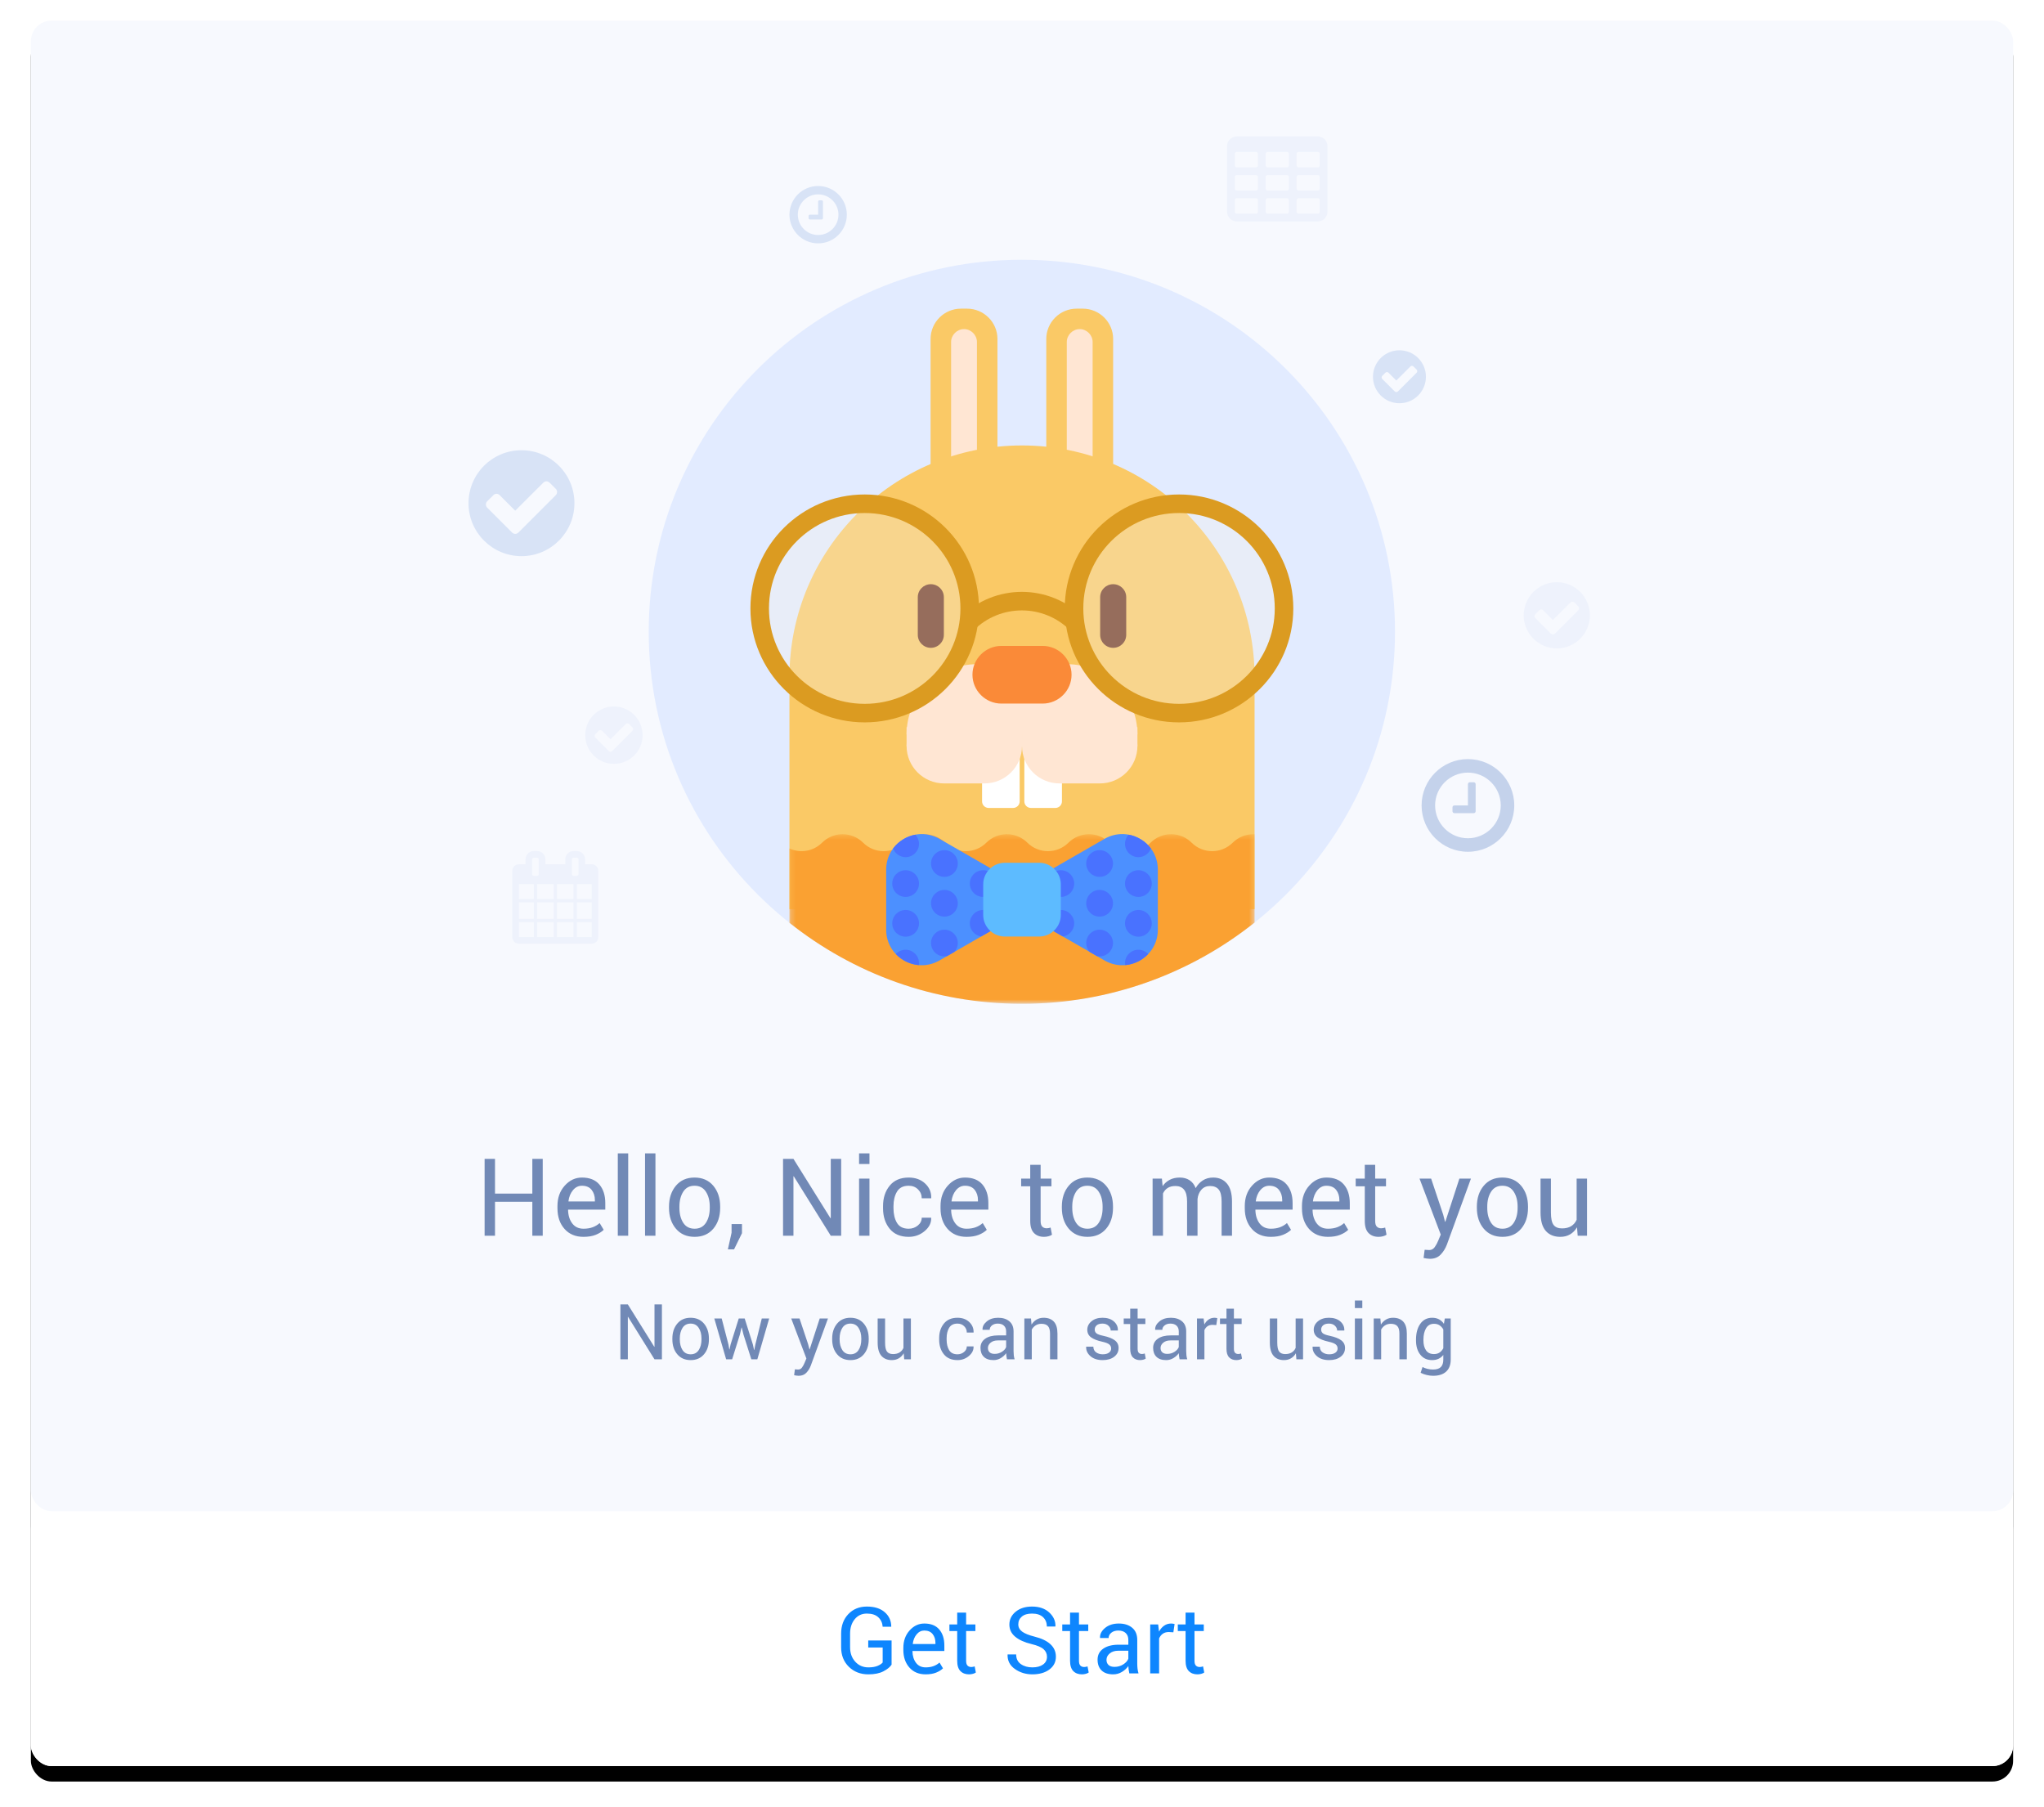 <?xml version="1.0" encoding="UTF-8"?>
<svg width="397px" height="351px" viewBox="0 0 397 351" version="1.1" xmlns="http://www.w3.org/2000/svg" xmlns:xlink="http://www.w3.org/1999/xlink">
    <!-- Generator: Sketch 41.2 (35397) - http://www.bohemiancoding.com/sketch -->
    <title>Group 18</title>
    <desc>Created with Sketch.</desc>
    <defs>
        <rect id="path-1" x="0" y="0" width="385" height="339" rx="4"></rect>
        <filter x="-50%" y="-50%" width="200%" height="200%" filterUnits="objectBoundingBox" id="filter-3">
            <feOffset dx="0" dy="2" in="SourceAlpha" result="shadowOffsetOuter1"></feOffset>
            <feGaussianBlur stdDeviation="3" in="shadowOffsetOuter1" result="shadowBlurOuter1"></feGaussianBlur>
            <feColorMatrix values="0 0 0 0 0   0 0 0 0 0   0 0 0 0 0  0 0 0 0.15 0" type="matrix" in="shadowBlurOuter1" result="shadowMatrixOuter1"></feColorMatrix>
            <feOffset dx="0" dy="1" in="SourceAlpha" result="shadowOffsetOuter2"></feOffset>
            <feGaussianBlur stdDeviation="1" in="shadowOffsetOuter2" result="shadowBlurOuter2"></feGaussianBlur>
            <feColorMatrix values="0 0 0 0 0   0 0 0 0 0   0 0 0 0 0  0 0 0 0.3 0" type="matrix" in="shadowBlurOuter2" result="shadowMatrixOuter2"></feColorMatrix>
            <feMerge>
                <feMergeNode in="shadowMatrixOuter1"></feMergeNode>
                <feMergeNode in="shadowMatrixOuter2"></feMergeNode>
            </feMerge>
        </filter>
        <rect id="path-4" x="0" y="289" width="385" height="50" rx="4"></rect>
        <polygon id="path-6" points="0.227 33.323 90.57 33.323 90.57 0.393 0.227 0.393"></polygon>
    </defs>
    <g id="template(outline)" stroke="none" stroke-width="1" fill="none" fill-rule="evenodd">
        <g id="card-temp" transform="translate(-813, -696)">
            <g id="Group-18" transform="translate(819, 700)">
                <g id="Group-11">
                    <g id="班表-copy">
                        <mask id="mask-2" fill="white">
                            <use xlink:href="#path-1"></use>
                        </mask>
                        <g id="Mask">
                            <use fill="black" fill-opacity="1" filter="url(#filter-3)" xlink:href="#path-1"></use>
                            <use fill="#FFFFFF" fill-rule="evenodd" xlink:href="#path-1"></use>
                        </g>
                        <mask id="mask-5" fill="white">
                            <use xlink:href="#path-4"></use>
                        </mask>
                        <use id="Mask" fill="#FFFFFF" xlink:href="#path-4"></use>
                        <path d="M167.17,319.304 C166.865,319.772 166.336,320.203 165.583,320.596 C164.831,320.988 163.856,321.185 162.661,321.185 C161.132,321.185 159.868,320.695 158.869,319.717 C157.87,318.738 157.37,317.473 157.37,315.92 L157.37,313.283 C157.37,311.73 157.836,310.465 158.768,309.486 C159.699,308.508 160.9,308.019 162.371,308.019 C163.836,308.019 164.987,308.379 165.825,309.1 C166.663,309.82 167.091,310.749 167.108,311.886 L167.091,311.938 L165.438,311.938 C165.386,311.194 165.103,310.582 164.59,310.102 C164.078,309.621 163.338,309.381 162.371,309.381 C161.393,309.381 160.604,309.747 160.007,310.479 C159.409,311.212 159.11,312.141 159.11,313.266 L159.11,315.92 C159.11,317.057 159.444,317.993 160.112,318.728 C160.78,319.463 161.63,319.831 162.661,319.831 C163.388,319.831 163.982,319.734 164.445,319.541 C164.908,319.348 165.239,319.128 165.438,318.882 L165.438,315.973 L162.635,315.973 L162.635,314.61 L167.17,314.61 L167.17,319.304 Z M173.788,321.185 C172.464,321.185 171.411,320.744 170.628,319.862 C169.846,318.98 169.455,317.836 169.455,316.43 L169.455,316.043 C169.455,314.689 169.858,313.563 170.664,312.664 C171.469,311.764 172.423,311.314 173.524,311.314 C174.808,311.314 175.777,311.701 176.434,312.475 C177.09,313.248 177.418,314.279 177.418,315.568 L177.418,316.649 L171.248,316.649 L171.222,316.693 C171.239,317.607 171.471,318.359 171.916,318.948 C172.361,319.537 172.985,319.831 173.788,319.831 C174.374,319.831 174.888,319.748 175.331,319.581 C175.773,319.414 176.155,319.184 176.478,318.891 L177.154,320.016 C176.814,320.35 176.366,320.628 175.81,320.851 C175.253,321.073 174.579,321.185 173.788,321.185 Z M173.524,312.677 C172.944,312.677 172.449,312.921 172.039,313.411 C171.629,313.9 171.377,314.514 171.283,315.252 L171.301,315.296 L175.687,315.296 L175.687,315.067 C175.687,314.388 175.505,313.819 175.142,313.362 C174.778,312.905 174.239,312.677 173.524,312.677 Z M181.646,309.196 L181.646,311.49 L183.447,311.49 L183.447,312.773 L181.646,312.773 L181.646,318.548 C181.646,318.993 181.738,319.307 181.922,319.488 C182.107,319.67 182.352,319.761 182.656,319.761 C182.756,319.761 182.866,319.749 182.986,319.726 C183.106,319.702 183.213,319.673 183.307,319.638 L183.535,320.824 C183.406,320.93 183.217,321.016 182.968,321.083 C182.719,321.151 182.469,321.185 182.217,321.185 C181.514,321.185 180.954,320.972 180.538,320.547 C180.122,320.123 179.914,319.456 179.914,318.548 L179.914,312.773 L178.402,312.773 L178.402,311.49 L179.914,311.49 L179.914,309.196 L181.646,309.196 Z M197.352,317.774 C197.352,317.188 197.132,316.698 196.692,316.302 C196.253,315.907 195.474,315.574 194.354,315.305 C193.001,314.982 191.945,314.508 191.186,313.881 C190.427,313.254 190.048,312.466 190.048,311.517 C190.048,310.521 190.457,309.688 191.274,309.021 C192.091,308.353 193.15,308.019 194.451,308.019 C195.852,308.019 196.966,308.402 197.795,309.17 C198.625,309.938 199.024,310.828 198.995,311.842 L198.978,311.895 L197.325,311.895 C197.325,311.145 197.078,310.538 196.583,310.075 C196.087,309.612 195.377,309.381 194.451,309.381 C193.59,309.381 192.929,309.576 192.469,309.965 C192.009,310.355 191.779,310.863 191.779,311.49 C191.779,312.047 192.028,312.511 192.526,312.883 C193.024,313.255 193.833,313.582 194.952,313.863 C196.3,314.197 197.325,314.689 198.028,315.34 C198.731,315.99 199.083,316.796 199.083,317.757 C199.083,318.788 198.661,319.617 197.817,320.244 C196.974,320.871 195.872,321.185 194.513,321.185 C193.235,321.185 192.106,320.839 191.125,320.147 C190.143,319.456 189.667,318.53 189.696,317.37 L189.714,317.317 L191.366,317.317 C191.366,318.138 191.668,318.762 192.271,319.189 C192.875,319.617 193.622,319.831 194.513,319.831 C195.386,319.831 196.077,319.646 196.587,319.277 C197.097,318.908 197.352,318.407 197.352,317.774 Z M203.565,309.196 L203.565,311.49 L205.367,311.49 L205.367,312.773 L203.565,312.773 L203.565,318.548 C203.565,318.993 203.658,319.307 203.842,319.488 C204.027,319.67 204.271,319.761 204.576,319.761 C204.676,319.761 204.786,319.749 204.906,319.726 C205.026,319.702 205.133,319.673 205.227,319.638 L205.455,320.824 C205.326,320.93 205.137,321.016 204.888,321.083 C204.639,321.151 204.389,321.185 204.137,321.185 C203.434,321.185 202.874,320.972 202.458,320.547 C202.042,320.123 201.834,319.456 201.834,318.548 L201.834,312.773 L200.322,312.773 L200.322,311.49 L201.834,311.49 L201.834,309.196 L203.565,309.196 Z M213.348,321 C213.289,320.713 213.244,320.459 213.211,320.24 C213.179,320.02 213.16,319.799 213.154,319.576 C212.832,320.033 212.412,320.416 211.893,320.723 C211.375,321.031 210.816,321.185 210.219,321.185 C209.229,321.185 208.474,320.931 207.956,320.424 C207.437,319.917 207.178,319.219 207.178,318.328 C207.178,317.42 207.545,316.709 208.281,316.197 C209.016,315.684 210.014,315.428 211.273,315.428 L213.154,315.428 L213.154,314.487 C213.154,313.931 212.984,313.49 212.645,313.165 C212.305,312.839 211.824,312.677 211.203,312.677 C210.646,312.677 210.194,312.819 209.845,313.103 C209.497,313.387 209.322,313.729 209.322,314.127 L207.67,314.127 L207.652,314.074 C207.617,313.383 207.944,312.75 208.632,312.176 C209.321,311.602 210.21,311.314 211.3,311.314 C212.378,311.314 213.245,311.588 213.901,312.136 C214.558,312.684 214.886,313.474 214.886,314.505 L214.886,319.084 C214.886,319.424 214.903,319.752 214.938,320.068 C214.974,320.385 215.038,320.695 215.132,321 L213.348,321 Z M210.474,319.734 C211.101,319.734 211.666,319.573 212.17,319.251 C212.674,318.929 213.002,318.56 213.154,318.144 L213.154,316.597 L211.212,316.597 C210.515,316.597 209.957,316.772 209.538,317.124 C209.119,317.476 208.909,317.889 208.909,318.363 C208.909,318.785 209.041,319.119 209.305,319.365 C209.568,319.611 209.958,319.734 210.474,319.734 Z M221.899,313.02 L221.012,312.967 C220.555,312.967 220.169,313.075 219.856,313.292 C219.542,313.509 219.301,313.813 219.131,314.206 L219.131,321 L217.399,321 L217.399,311.49 L218.946,311.49 L219.113,312.879 C219.383,312.387 219.715,312.003 220.111,311.728 C220.506,311.452 220.962,311.314 221.478,311.314 C221.606,311.314 221.729,311.325 221.847,311.345 C221.964,311.366 222.061,311.388 222.137,311.411 L221.899,313.02 Z M226.004,309.196 L226.004,311.49 L227.806,311.49 L227.806,312.773 L226.004,312.773 L226.004,318.548 C226.004,318.993 226.096,319.307 226.281,319.488 C226.465,319.67 226.71,319.761 227.015,319.761 C227.114,319.761 227.224,319.749 227.344,319.726 C227.464,319.702 227.571,319.673 227.665,319.638 L227.894,320.824 C227.765,320.93 227.576,321.016 227.327,321.083 C227.078,321.151 226.827,321.185 226.575,321.185 C225.872,321.185 225.313,320.972 224.896,320.547 C224.48,320.123 224.272,319.456 224.272,318.548 L224.272,312.773 L222.761,312.773 L222.761,311.49 L224.272,311.49 L224.272,309.196 L226.004,309.196 Z" id="12:16:12:16-copy-10" fill="#0E86FE" mask="url(#mask-5)"></path>
                    </g>
                    <rect id="Rectangle-197-Copy" fill="#F7F9FE" x="0" y="0" width="385" height="289.5" rx="4"></rect>
                    <path d="M99.413,236 L97.393,236 L97.393,229.407 L90.144,229.407 L90.144,236 L88.124,236 L88.124,221.07 L90.144,221.07 L90.144,227.817 L97.393,227.817 L97.393,221.07 L99.413,221.07 L99.413,236 Z M107.329,236.215 C105.784,236.215 104.555,235.701 103.643,234.672 C102.73,233.643 102.274,232.309 102.274,230.668 L102.274,230.217 C102.274,228.638 102.744,227.323 103.684,226.274 C104.624,225.225 105.736,224.7 107.021,224.7 C108.519,224.7 109.65,225.151 110.416,226.054 C111.181,226.956 111.564,228.159 111.564,229.663 L111.564,230.924 L104.366,230.924 L104.335,230.976 C104.355,232.042 104.625,232.919 105.145,233.606 C105.665,234.293 106.393,234.636 107.329,234.636 C108.013,234.636 108.613,234.539 109.129,234.344 C109.645,234.149 110.091,233.881 110.467,233.539 L111.256,234.852 C110.86,235.241 110.337,235.566 109.688,235.826 C109.038,236.085 108.252,236.215 107.329,236.215 Z M107.021,226.29 C106.345,226.29 105.767,226.575 105.289,227.146 C104.81,227.717 104.516,228.433 104.407,229.294 L104.427,229.345 L109.544,229.345 L109.544,229.079 C109.544,228.286 109.332,227.623 108.908,227.089 C108.484,226.556 107.855,226.29 107.021,226.29 Z M116.014,236 L113.994,236 L113.994,220.004 L116.014,220.004 L116.014,236 Z M121.305,236 L119.285,236 L119.285,220.004 L121.305,220.004 L121.305,236 Z M123.94,230.35 C123.94,228.709 124.385,227.358 125.273,226.295 C126.162,225.232 127.369,224.7 128.893,224.7 C130.431,224.7 131.646,225.23 132.538,226.29 C133.43,227.349 133.876,228.703 133.876,230.35 L133.876,230.576 C133.876,232.23 133.432,233.583 132.543,234.636 C131.655,235.689 130.445,236.215 128.914,236.215 C127.382,236.215 126.171,235.687 125.279,234.631 C124.386,233.575 123.94,232.223 123.94,230.576 L123.94,230.35 Z M125.96,230.576 C125.96,231.751 126.208,232.722 126.704,233.488 C127.199,234.253 127.936,234.636 128.914,234.636 C129.877,234.636 130.609,234.253 131.108,233.488 C131.607,232.722 131.856,231.751 131.856,230.576 L131.856,230.35 C131.856,229.188 131.605,228.221 131.103,227.448 C130.6,226.676 129.864,226.29 128.893,226.29 C127.929,226.29 127.199,226.676 126.704,227.448 C126.208,228.221 125.96,229.188 125.96,230.35 L125.96,230.576 Z M138.111,235.508 L136.573,238.646 L135.374,238.646 L136.091,235.405 L136.091,233.734 L138.111,233.734 L138.111,235.508 Z M157.378,236 L155.358,236 L148.17,224.454 L148.109,224.475 L148.109,236 L146.089,236 L146.089,221.07 L148.109,221.07 L155.297,232.596 L155.358,232.575 L155.358,221.07 L157.378,221.07 L157.378,236 Z M162.875,236 L160.854,236 L160.854,224.905 L162.875,224.905 L162.875,236 Z M162.875,222.065 L160.854,222.065 L160.854,220.004 L162.875,220.004 L162.875,222.065 Z M170.493,234.636 C171.163,234.636 171.753,234.429 172.262,234.016 C172.771,233.602 173.026,233.095 173.026,232.493 L174.841,232.493 L174.861,232.555 C174.896,233.512 174.47,234.361 173.585,235.103 C172.699,235.844 171.669,236.215 170.493,236.215 C168.88,236.215 167.646,235.689 166.792,234.636 C165.937,233.583 165.51,232.261 165.51,230.668 L165.51,230.237 C165.51,228.658 165.939,227.341 166.797,226.284 C167.655,225.228 168.887,224.7 170.493,224.7 C171.792,224.7 172.853,225.083 173.677,225.849 C174.501,226.614 174.899,227.554 174.872,228.668 L174.851,228.73 L173.026,228.73 C173.026,228.053 172.787,227.477 172.308,227.002 C171.83,226.527 171.225,226.29 170.493,226.29 C169.434,226.29 168.677,226.671 168.222,227.433 C167.767,228.195 167.54,229.13 167.54,230.237 L167.54,230.668 C167.54,231.803 167.766,232.748 168.217,233.503 C168.668,234.259 169.427,234.636 170.493,234.636 Z M181.731,236.215 C180.187,236.215 178.958,235.701 178.045,234.672 C177.133,233.643 176.676,232.309 176.676,230.668 L176.676,230.217 C176.676,228.638 177.146,227.323 178.086,226.274 C179.026,225.225 180.139,224.7 181.424,224.7 C182.921,224.7 184.052,225.151 184.818,226.054 C185.583,226.956 185.966,228.159 185.966,229.663 L185.966,230.924 L178.768,230.924 L178.737,230.976 C178.758,232.042 179.028,232.919 179.547,233.606 C180.067,234.293 180.795,234.636 181.731,234.636 C182.415,234.636 183.015,234.539 183.531,234.344 C184.047,234.149 184.493,233.881 184.869,233.539 L185.659,234.852 C185.262,235.241 184.739,235.566 184.09,235.826 C183.44,236.085 182.654,236.215 181.731,236.215 Z M181.424,226.29 C180.747,226.29 180.169,226.575 179.691,227.146 C179.212,227.717 178.918,228.433 178.809,229.294 L178.83,229.345 L183.946,229.345 L183.946,229.079 C183.946,228.286 183.734,227.623 183.311,227.089 C182.887,226.556 182.258,226.29 181.424,226.29 Z M196.118,222.229 L196.118,224.905 L198.22,224.905 L198.22,226.402 L196.118,226.402 L196.118,233.139 C196.118,233.659 196.225,234.024 196.441,234.236 C196.656,234.448 196.941,234.554 197.297,234.554 C197.413,234.554 197.541,234.541 197.681,234.513 C197.822,234.486 197.946,234.452 198.056,234.411 L198.322,235.795 C198.172,235.918 197.951,236.019 197.661,236.097 C197.37,236.176 197.078,236.215 196.784,236.215 C195.964,236.215 195.311,235.968 194.826,235.472 C194.34,234.976 194.098,234.199 194.098,233.139 L194.098,226.402 L192.334,226.402 L192.334,224.905 L194.098,224.905 L194.098,222.229 L196.118,222.229 Z M200.24,230.35 C200.24,228.709 200.684,227.358 201.573,226.295 C202.461,225.232 203.668,224.7 205.192,224.7 C206.73,224.7 207.946,225.23 208.838,226.29 C209.73,227.349 210.176,228.703 210.176,230.35 L210.176,230.576 C210.176,232.23 209.731,233.583 208.843,234.636 C207.954,235.689 206.744,236.215 205.213,236.215 C203.682,236.215 202.47,235.687 201.578,234.631 C200.686,233.575 200.24,232.223 200.24,230.576 L200.24,230.35 Z M202.26,230.576 C202.26,231.751 202.508,232.722 203.003,233.488 C203.499,234.253 204.235,234.636 205.213,234.636 C206.177,234.636 206.908,234.253 207.407,233.488 C207.906,232.722 208.156,231.751 208.156,230.576 L208.156,230.35 C208.156,229.188 207.905,228.221 207.402,227.448 C206.9,226.676 206.163,226.29 205.192,226.29 C204.229,226.29 203.499,226.676 203.003,227.448 C202.508,228.221 202.26,229.188 202.26,230.35 L202.26,230.576 Z M219.671,224.905 L219.814,226.361 C220.177,225.835 220.636,225.427 221.194,225.136 C221.751,224.845 222.398,224.7 223.137,224.7 C223.875,224.7 224.509,224.871 225.039,225.213 C225.569,225.555 225.967,226.067 226.233,226.751 C226.582,226.122 227.043,225.623 227.618,225.254 C228.192,224.885 228.862,224.7 229.627,224.7 C230.755,224.7 231.647,225.088 232.304,225.864 C232.96,226.64 233.288,227.807 233.288,229.366 L233.288,236 L231.268,236 L231.268,229.345 C231.268,228.251 231.08,227.477 230.704,227.023 C230.328,226.568 229.768,226.341 229.022,226.341 C228.332,226.341 227.773,226.58 227.346,227.059 C226.919,227.537 226.667,228.142 226.592,228.874 L226.592,236 L224.562,236 L224.562,229.345 C224.562,228.306 224.369,227.546 223.983,227.064 C223.596,226.582 223.041,226.341 222.316,226.341 C221.701,226.341 221.195,226.467 220.799,226.72 C220.402,226.973 220.098,227.329 219.886,227.787 L219.886,236 L217.866,236 L217.866,224.905 L219.671,224.905 Z M240.825,236.215 C239.28,236.215 238.051,235.701 237.138,234.672 C236.226,233.643 235.77,232.309 235.77,230.668 L235.77,230.217 C235.77,228.638 236.239,227.323 237.179,226.274 C238.119,225.225 239.232,224.7 240.517,224.7 C242.014,224.7 243.146,225.151 243.911,226.054 C244.677,226.956 245.06,228.159 245.06,229.663 L245.06,230.924 L237.861,230.924 L237.831,230.976 C237.851,232.042 238.121,232.919 238.641,233.606 C239.16,234.293 239.888,234.636 240.825,234.636 C241.508,234.636 242.108,234.539 242.624,234.344 C243.14,234.149 243.586,233.881 243.962,233.539 L244.752,234.852 C244.355,235.241 243.833,235.566 243.183,235.826 C242.534,236.085 241.748,236.215 240.825,236.215 Z M240.517,226.29 C239.84,226.29 239.263,226.575 238.784,227.146 C238.306,227.717 238.012,228.433 237.902,229.294 L237.923,229.345 L243.04,229.345 L243.04,229.079 C243.04,228.286 242.828,227.623 242.404,227.089 C241.98,226.556 241.351,226.29 240.517,226.29 Z M251.93,236.215 C250.385,236.215 249.156,235.701 248.243,234.672 C247.331,233.643 246.875,232.309 246.875,230.668 L246.875,230.217 C246.875,228.638 247.344,227.323 248.284,226.274 C249.224,225.225 250.337,224.7 251.622,224.7 C253.119,224.7 254.25,225.151 255.016,226.054 C255.782,226.956 256.165,228.159 256.165,229.663 L256.165,230.924 L248.966,230.924 L248.936,230.976 C248.956,232.042 249.226,232.919 249.746,233.606 C250.265,234.293 250.993,234.636 251.93,234.636 C252.613,234.636 253.213,234.539 253.729,234.344 C254.245,234.149 254.691,233.881 255.067,233.539 L255.857,234.852 C255.46,235.241 254.938,235.566 254.288,235.826 C253.639,236.085 252.853,236.215 251.93,236.215 Z M251.622,226.29 C250.945,226.29 250.368,226.575 249.889,227.146 C249.411,227.717 249.117,228.433 249.007,229.294 L249.028,229.345 L254.145,229.345 L254.145,229.079 C254.145,228.286 253.933,227.623 253.509,227.089 C253.085,226.556 252.456,226.29 251.622,226.29 Z M261.097,222.229 L261.097,224.905 L263.199,224.905 L263.199,226.402 L261.097,226.402 L261.097,233.139 C261.097,233.659 261.204,234.024 261.42,234.236 C261.635,234.448 261.92,234.554 262.276,234.554 C262.392,234.554 262.52,234.541 262.66,234.513 C262.801,234.486 262.925,234.452 263.035,234.411 L263.301,235.795 C263.151,235.918 262.93,236.019 262.64,236.097 C262.349,236.176 262.057,236.215 261.763,236.215 C260.943,236.215 260.29,235.968 259.805,235.472 C259.319,234.976 259.077,234.199 259.077,233.139 L259.077,226.402 L257.313,226.402 L257.313,224.905 L259.077,224.905 L259.077,222.229 L261.097,222.229 Z M274.304,231.888 L274.663,233.283 L274.724,233.283 L277.452,224.905 L279.697,224.905 L275.032,237.702 C274.751,238.447 274.35,239.097 273.827,239.65 C273.304,240.204 272.598,240.481 271.709,240.481 C271.545,240.481 271.337,240.462 271.084,240.425 C270.831,240.387 270.636,240.351 270.5,240.317 L270.705,238.728 C270.664,238.721 270.785,238.728 271.069,238.748 C271.352,238.769 271.532,238.779 271.607,238.779 C272.038,238.779 272.39,238.587 272.663,238.205 C272.937,237.822 273.166,237.398 273.35,236.933 L273.832,235.774 L269.71,224.905 L271.966,224.905 L274.304,231.888 Z M280.846,230.35 C280.846,228.709 281.29,227.358 282.179,226.295 C283.067,225.232 284.274,224.7 285.798,224.7 C287.336,224.7 288.552,225.23 289.444,226.29 C290.336,227.349 290.782,228.703 290.782,230.35 L290.782,230.576 C290.782,232.23 290.337,233.583 289.449,234.636 C288.56,235.689 287.35,236.215 285.819,236.215 C284.288,236.215 283.076,235.687 282.184,234.631 C281.292,233.575 280.846,232.223 280.846,230.576 L280.846,230.35 Z M282.866,230.576 C282.866,231.751 283.114,232.722 283.609,233.488 C284.105,234.253 284.841,234.636 285.819,234.636 C286.783,234.636 287.514,234.253 288.013,233.488 C288.512,232.722 288.762,231.751 288.762,230.576 L288.762,230.35 C288.762,229.188 288.511,228.221 288.008,227.448 C287.506,226.676 286.769,226.29 285.798,226.29 C284.834,226.29 284.105,226.676 283.609,227.448 C283.114,228.221 282.866,229.188 282.866,230.35 L282.866,230.576 Z M300.297,234.359 C299.949,234.954 299.501,235.412 298.954,235.733 C298.407,236.055 297.775,236.215 297.057,236.215 C295.847,236.215 294.904,235.829 294.227,235.057 C293.55,234.284 293.212,233.081 293.212,231.447 L293.212,224.905 L295.232,224.905 L295.232,231.468 C295.232,232.65 295.406,233.464 295.755,233.908 C296.104,234.353 296.647,234.575 297.385,234.575 C298.103,234.575 298.696,234.429 299.164,234.139 C299.633,233.848 299.986,233.437 300.226,232.903 L300.226,224.905 L302.246,224.905 L302.246,236 L300.431,236 L300.297,234.359 Z M122.563,260 L121.121,260 L115.986,251.753 L115.942,251.768 L115.942,260 L114.5,260 L114.5,249.336 L115.942,249.336 L121.077,257.568 L121.121,257.554 L121.121,249.336 L122.563,249.336 L122.563,260 Z M124.592,255.964 C124.592,254.792 124.91,253.827 125.544,253.068 C126.179,252.308 127.041,251.929 128.13,251.929 C129.229,251.929 130.096,252.307 130.734,253.064 C131.371,253.821 131.689,254.788 131.689,255.964 L131.689,256.125 C131.689,257.307 131.372,258.274 130.737,259.026 C130.103,259.778 129.238,260.154 128.145,260.154 C127.051,260.154 126.185,259.777 125.548,259.022 C124.911,258.268 124.592,257.302 124.592,256.125 L124.592,255.964 Z M126.035,256.125 C126.035,256.965 126.212,257.659 126.566,258.206 C126.92,258.752 127.446,259.026 128.145,259.026 C128.833,259.026 129.355,258.752 129.712,258.206 C130.068,257.659 130.247,256.965 130.247,256.125 L130.247,255.964 C130.247,255.134 130.067,254.443 129.708,253.892 C129.349,253.34 128.823,253.064 128.13,253.064 C127.441,253.064 126.92,253.34 126.566,253.892 C126.212,254.443 126.035,255.134 126.035,255.964 L126.035,256.125 Z M135.483,257.114 L135.652,258.074 L135.696,258.074 L135.901,257.114 L137.483,252.075 L138.64,252.075 L140.229,257.114 L140.457,258.184 L140.5,258.184 L140.713,257.114 L141.958,252.075 L143.394,252.075 L141.094,260 L139.929,260 L138.398,255.173 L138.069,253.826 L138.025,253.833 L137.71,255.173 L136.201,260 L135.037,260 L132.737,252.075 L134.172,252.075 L135.483,257.114 Z M150.959,257.063 L151.216,258.059 L151.26,258.059 L153.208,252.075 L154.812,252.075 L151.479,261.216 C151.279,261.748 150.992,262.212 150.619,262.607 C150.245,263.003 149.741,263.201 149.106,263.201 C148.989,263.201 148.84,263.187 148.66,263.16 C148.479,263.134 148.34,263.108 148.242,263.083 L148.389,261.948 C148.359,261.943 148.446,261.948 148.649,261.963 C148.851,261.978 148.979,261.985 149.033,261.985 C149.341,261.985 149.592,261.848 149.788,261.575 C149.983,261.301 150.146,260.999 150.278,260.667 L150.623,259.839 L147.678,252.075 L149.29,252.075 L150.959,257.063 Z M155.632,255.964 C155.632,254.792 155.95,253.827 156.584,253.068 C157.219,252.308 158.081,251.929 159.17,251.929 C160.269,251.929 161.136,252.307 161.774,253.064 C162.411,253.821 162.729,254.788 162.729,255.964 L162.729,256.125 C162.729,257.307 162.412,258.274 161.777,259.026 C161.143,259.778 160.278,260.154 159.185,260.154 C158.091,260.154 157.225,259.777 156.588,259.022 C155.951,258.268 155.632,257.302 155.632,256.125 L155.632,255.964 Z M157.075,256.125 C157.075,256.965 157.252,257.659 157.606,258.206 C157.96,258.752 158.486,259.026 159.185,259.026 C159.873,259.026 160.396,258.752 160.752,258.206 C161.108,257.659 161.287,256.965 161.287,256.125 L161.287,255.964 C161.287,255.134 161.107,254.443 160.748,253.892 C160.389,253.34 159.863,253.064 159.17,253.064 C158.481,253.064 157.96,253.34 157.606,253.892 C157.252,254.443 157.075,255.134 157.075,255.964 L157.075,256.125 Z M169.526,258.828 C169.277,259.253 168.958,259.58 168.567,259.81 C168.176,260.039 167.725,260.154 167.212,260.154 C166.348,260.154 165.674,259.878 165.19,259.326 C164.707,258.774 164.465,257.915 164.465,256.748 L164.465,252.075 L165.908,252.075 L165.908,256.763 C165.908,257.607 166.033,258.188 166.282,258.506 C166.531,258.823 166.919,258.982 167.446,258.982 C167.959,258.982 168.383,258.878 168.717,258.671 C169.052,258.463 169.304,258.169 169.475,257.788 L169.475,252.075 L170.918,252.075 L170.918,260 L169.622,260 L169.526,258.828 Z M179.971,259.026 C180.449,259.026 180.87,258.878 181.234,258.583 C181.598,258.287 181.78,257.925 181.78,257.495 L183.076,257.495 L183.091,257.539 C183.115,258.223 182.811,258.829 182.179,259.359 C181.547,259.889 180.811,260.154 179.971,260.154 C178.818,260.154 177.937,259.778 177.327,259.026 C176.716,258.274 176.411,257.329 176.411,256.191 L176.411,255.884 C176.411,254.756 176.718,253.815 177.33,253.06 C177.943,252.306 178.823,251.929 179.971,251.929 C180.898,251.929 181.656,252.202 182.245,252.749 C182.833,253.296 183.118,253.967 183.098,254.763 L183.083,254.807 L181.78,254.807 C181.78,254.324 181.609,253.912 181.267,253.573 C180.925,253.234 180.493,253.064 179.971,253.064 C179.214,253.064 178.673,253.336 178.348,253.881 C178.024,254.425 177.861,255.093 177.861,255.884 L177.861,256.191 C177.861,257.002 178.022,257.677 178.345,258.217 C178.667,258.756 179.209,259.026 179.971,259.026 Z M189.58,260 C189.531,259.761 189.493,259.55 189.467,259.366 C189.44,259.183 189.424,258.999 189.419,258.813 C189.15,259.194 188.8,259.513 188.368,259.769 C187.936,260.026 187.471,260.154 186.973,260.154 C186.147,260.154 185.519,259.943 185.087,259.52 C184.655,259.098 184.438,258.516 184.438,257.773 C184.438,257.017 184.745,256.425 185.358,255.997 C185.97,255.57 186.802,255.356 187.852,255.356 L189.419,255.356 L189.419,254.573 C189.419,254.109 189.277,253.741 188.994,253.47 C188.711,253.199 188.311,253.064 187.793,253.064 C187.329,253.064 186.952,253.182 186.661,253.419 C186.371,253.656 186.226,253.94 186.226,254.272 L184.849,254.272 L184.834,254.229 C184.805,253.652 185.077,253.125 185.651,252.646 C186.224,252.168 186.965,251.929 187.874,251.929 C188.772,251.929 189.495,252.157 190.042,252.614 C190.588,253.07 190.862,253.728 190.862,254.587 L190.862,258.403 C190.862,258.687 190.876,258.96 190.906,259.224 C190.935,259.487 190.989,259.746 191.067,260 L189.58,260 Z M187.185,258.945 C187.708,258.945 188.179,258.811 188.599,258.542 C189.019,258.274 189.292,257.966 189.419,257.62 L189.419,256.331 L187.8,256.331 C187.219,256.331 186.754,256.477 186.405,256.77 C186.056,257.063 185.881,257.407 185.881,257.803 C185.881,258.154 185.991,258.433 186.211,258.638 C186.431,258.843 186.755,258.945 187.185,258.945 Z M194.246,252.075 L194.348,253.254 C194.612,252.834 194.943,252.509 195.341,252.277 C195.739,252.045 196.191,251.929 196.699,251.929 C197.554,251.929 198.215,252.179 198.684,252.679 C199.153,253.18 199.387,253.953 199.387,254.998 L199.387,260 L197.944,260 L197.944,255.027 C197.944,254.329 197.806,253.833 197.531,253.54 C197.255,253.247 196.833,253.101 196.267,253.101 C195.852,253.101 195.485,253.201 195.165,253.401 C194.845,253.601 194.59,253.875 194.399,254.221 L194.399,260 L192.957,260 L192.957,252.075 L194.246,252.075 Z M209.817,257.898 C209.817,257.581 209.696,257.319 209.454,257.114 C209.213,256.909 208.755,256.731 208.081,256.58 C207.119,256.37 206.395,256.085 205.909,255.726 C205.424,255.367 205.181,254.878 205.181,254.258 C205.181,253.613 205.454,253.064 206.001,252.61 C206.548,252.156 207.261,251.929 208.14,251.929 C209.063,251.929 209.796,252.166 210.341,252.639 C210.885,253.113 211.145,253.689 211.121,254.368 L211.106,254.412 L209.729,254.412 C209.729,254.065 209.584,253.754 209.293,253.478 C209.003,253.202 208.618,253.064 208.14,253.064 C207.627,253.064 207.246,253.176 206.997,253.401 C206.748,253.625 206.624,253.896 206.624,254.214 C206.624,254.526 206.733,254.773 206.953,254.954 C207.173,255.134 207.62,255.295 208.293,255.437 C209.294,255.652 210.039,255.944 210.527,256.312 C211.016,256.681 211.26,257.175 211.26,257.795 C211.26,258.499 210.975,259.067 210.406,259.502 C209.838,259.937 209.094,260.154 208.176,260.154 C207.166,260.154 206.37,259.897 205.789,259.385 C205.208,258.872 204.932,258.274 204.961,257.59 L204.976,257.546 L206.353,257.546 C206.377,258.059 206.567,258.434 206.924,258.671 C207.28,258.907 207.698,259.026 208.176,259.026 C208.689,259.026 209.091,258.922 209.381,258.715 C209.672,258.507 209.817,258.235 209.817,257.898 Z M214.958,250.164 L214.958,252.075 L216.46,252.075 L216.46,253.145 L214.958,253.145 L214.958,257.957 C214.958,258.328 215.035,258.589 215.189,258.74 C215.343,258.892 215.547,258.967 215.801,258.967 C215.884,258.967 215.975,258.958 216.075,258.938 C216.176,258.918 216.265,258.894 216.343,258.865 L216.533,259.854 C216.426,259.941 216.268,260.013 216.061,260.07 C215.853,260.126 215.645,260.154 215.435,260.154 C214.849,260.154 214.382,259.977 214.036,259.623 C213.689,259.269 213.516,258.713 213.516,257.957 L213.516,253.145 L212.256,253.145 L212.256,252.075 L213.516,252.075 L213.516,250.164 L214.958,250.164 Z M223.11,260 C223.062,259.761 223.024,259.55 222.997,259.366 C222.97,259.183 222.954,258.999 222.949,258.813 C222.681,259.194 222.33,259.513 221.898,259.769 C221.466,260.026 221.001,260.154 220.503,260.154 C219.678,260.154 219.049,259.943 218.617,259.52 C218.185,259.098 217.969,258.516 217.969,257.773 C217.969,257.017 218.275,256.425 218.888,255.997 C219.501,255.57 220.332,255.356 221.382,255.356 L222.949,255.356 L222.949,254.573 C222.949,254.109 222.808,253.741 222.524,253.47 C222.241,253.199 221.841,253.064 221.323,253.064 C220.859,253.064 220.482,253.182 220.192,253.419 C219.901,253.656 219.756,253.94 219.756,254.272 L218.379,254.272 L218.364,254.229 C218.335,253.652 218.607,253.125 219.181,252.646 C219.755,252.168 220.496,251.929 221.404,251.929 C222.302,251.929 223.025,252.157 223.572,252.614 C224.119,253.07 224.392,253.728 224.392,254.587 L224.392,258.403 C224.392,258.687 224.407,258.96 224.436,259.224 C224.465,259.487 224.519,259.746 224.597,260 L223.11,260 Z M220.715,258.945 C221.238,258.945 221.709,258.811 222.129,258.542 C222.549,258.274 222.822,257.966 222.949,257.62 L222.949,256.331 L221.331,256.331 C220.75,256.331 220.284,256.477 219.935,256.77 C219.586,257.063 219.412,257.407 219.412,257.803 C219.412,258.154 219.521,258.433 219.741,258.638 C219.961,258.843 220.286,258.945 220.715,258.945 Z M230.237,253.35 L229.497,253.306 C229.116,253.306 228.795,253.396 228.534,253.577 C228.273,253.757 228.071,254.011 227.93,254.338 L227.93,260 L226.487,260 L226.487,252.075 L227.776,252.075 L227.915,253.232 C228.14,252.822 228.417,252.502 228.746,252.273 C229.076,252.043 229.456,251.929 229.885,251.929 C229.993,251.929 230.095,251.937 230.193,251.954 C230.291,251.971 230.371,251.99 230.435,252.009 L230.237,253.35 Z M233.657,250.164 L233.657,252.075 L235.159,252.075 L235.159,253.145 L233.657,253.145 L233.657,257.957 C233.657,258.328 233.734,258.589 233.888,258.74 C234.042,258.892 234.246,258.967 234.5,258.967 C234.583,258.967 234.674,258.958 234.774,258.938 C234.874,258.918 234.963,258.894 235.042,258.865 L235.232,259.854 C235.125,259.941 234.967,260.013 234.76,260.07 C234.552,260.126 234.343,260.154 234.133,260.154 C233.547,260.154 233.081,259.977 232.734,259.623 C232.388,259.269 232.214,258.713 232.214,257.957 L232.214,253.145 L230.955,253.145 L230.955,252.075 L232.214,252.075 L232.214,250.164 L233.657,250.164 Z M245.698,258.828 C245.449,259.253 245.129,259.58 244.739,259.81 C244.348,260.039 243.896,260.154 243.384,260.154 C242.52,260.154 241.846,259.878 241.362,259.326 C240.879,258.774 240.637,257.915 240.637,256.748 L240.637,252.075 L242.08,252.075 L242.08,256.763 C242.08,257.607 242.205,258.188 242.454,258.506 C242.703,258.823 243.091,258.982 243.618,258.982 C244.131,258.982 244.554,258.878 244.889,258.671 C245.223,258.463 245.476,258.169 245.647,257.788 L245.647,252.075 L247.09,252.075 L247.09,260 L245.793,260 L245.698,258.828 Z M253.799,257.898 C253.799,257.581 253.678,257.319 253.436,257.114 C253.195,256.909 252.737,256.731 252.063,256.58 C251.101,256.37 250.377,256.085 249.891,255.726 C249.406,255.367 249.163,254.878 249.163,254.258 C249.163,253.613 249.436,253.064 249.983,252.61 C250.53,252.156 251.243,251.929 252.122,251.929 C253.044,251.929 253.778,252.166 254.323,252.639 C254.867,253.113 255.127,253.689 255.103,254.368 L255.088,254.412 L253.711,254.412 C253.711,254.065 253.566,253.754 253.275,253.478 C252.985,253.202 252.6,253.064 252.122,253.064 C251.609,253.064 251.228,253.176 250.979,253.401 C250.73,253.625 250.605,253.896 250.605,254.214 C250.605,254.526 250.715,254.773 250.935,254.954 C251.155,255.134 251.602,255.295 252.275,255.437 C253.276,255.652 254.021,255.944 254.509,256.312 C254.998,256.681 255.242,257.175 255.242,257.795 C255.242,258.499 254.957,259.067 254.388,259.502 C253.82,259.937 253.076,260.154 252.158,260.154 C251.147,260.154 250.352,259.897 249.771,259.385 C249.189,258.872 248.914,258.274 248.943,257.59 L248.958,257.546 L250.334,257.546 C250.359,258.059 250.549,258.434 250.906,258.671 C251.262,258.907 251.68,259.026 252.158,259.026 C252.671,259.026 253.073,258.922 253.363,258.715 C253.654,258.507 253.799,258.235 253.799,257.898 Z M258.596,260 L257.153,260 L257.153,252.075 L258.596,252.075 L258.596,260 Z M258.596,250.046 L257.153,250.046 L257.153,248.574 L258.596,248.574 L258.596,250.046 Z M262.104,252.075 L262.207,253.254 C262.471,252.834 262.802,252.509 263.199,252.277 C263.597,252.045 264.05,251.929 264.558,251.929 C265.413,251.929 266.074,252.179 266.543,252.679 C267.012,253.18 267.246,253.953 267.246,254.998 L267.246,260 L265.803,260 L265.803,255.027 C265.803,254.329 265.665,253.833 265.389,253.54 C265.114,253.247 264.692,253.101 264.126,253.101 C263.711,253.101 263.344,253.201 263.024,253.401 C262.704,253.601 262.449,253.875 262.258,254.221 L262.258,260 L260.815,260 L260.815,252.075 L262.104,252.075 Z M269.026,256.184 C269.026,254.91 269.304,253.882 269.861,253.101 C270.417,252.319 271.187,251.929 272.168,251.929 C272.671,251.929 273.113,252.03 273.494,252.233 C273.875,252.435 274.192,252.727 274.446,253.108 L274.622,252.075 L275.771,252.075 L275.771,260.044 C275.771,261.06 275.476,261.84 274.885,262.384 C274.294,262.928 273.442,263.201 272.329,263.201 C271.948,263.201 271.537,263.148 271.095,263.043 C270.653,262.938 270.264,262.795 269.927,262.615 L270.293,261.494 C270.552,261.641 270.864,261.759 271.23,261.849 C271.597,261.94 271.958,261.985 272.314,261.985 C273.018,261.985 273.529,261.825 273.849,261.505 C274.169,261.185 274.329,260.698 274.329,260.044 L274.329,259.15 C274.07,259.482 273.76,259.733 273.398,259.901 C273.037,260.07 272.622,260.154 272.153,260.154 C271.182,260.154 270.417,259.802 269.861,259.099 C269.304,258.396 269.026,257.476 269.026,256.338 L269.026,256.184 Z M270.469,256.338 C270.469,257.134 270.637,257.773 270.974,258.257 C271.311,258.74 271.824,258.982 272.512,258.982 C272.947,258.982 273.311,258.883 273.604,258.685 C273.896,258.488 274.138,258.208 274.329,257.847 L274.329,254.199 C274.143,253.862 273.901,253.595 273.604,253.397 C273.306,253.199 272.947,253.101 272.527,253.101 C271.838,253.101 271.323,253.389 270.981,253.965 C270.64,254.541 270.469,255.281 270.469,256.184 L270.469,256.338 Z" id="Hello,-Nice-to-meet" fill="#7189B6"></path>
                    <g id="Group-9" transform="translate(85, 22)">
                        <g id="Group-7">
                            <path d="M195.611,126.303 C195.611,126.092 195.447,125.928 195.236,125.928 L194.486,125.928 C194.275,125.928 194.111,126.092 194.111,126.303 L194.111,130.428 L191.486,130.428 C191.275,130.428 191.111,130.592 191.111,130.803 L191.111,131.553 C191.111,131.764 191.275,131.928 191.486,131.928 L195.236,131.928 C195.447,131.928 195.611,131.764 195.611,131.553 L195.611,126.303 Z M200.486,130.428 C200.486,133.944 197.627,136.803 194.111,136.803 C190.595,136.803 187.736,133.944 187.736,130.428 C187.736,126.913 190.595,124.053 194.111,124.053 C197.627,124.053 200.486,126.913 200.486,130.428 Z M203.111,130.428 C203.111,125.459 199.08,121.428 194.111,121.428 C189.142,121.428 185.111,125.459 185.111,130.428 C185.111,135.397 189.142,139.428 194.111,139.428 C199.08,139.428 203.111,135.397 203.111,130.428 Z" id="" fill="#C4D2EB"></path>
                            <path d="M17.196,69.557 C17.196,69.785 17.116,69.999 16.955,70.16 L9.683,77.432 C9.522,77.593 9.295,77.687 9.067,77.687 C8.853,77.687 8.625,77.593 8.464,77.432 L3.616,72.584 C3.455,72.423 3.375,72.209 3.375,71.981 C3.375,71.754 3.455,71.526 3.616,71.365 L4.835,70.16 C4.996,69.999 5.21,69.905 5.438,69.905 C5.665,69.905 5.879,69.999 6.04,70.16 L9.067,73.187 L14.531,67.736 C14.692,67.575 14.906,67.481 15.134,67.481 C15.362,67.481 15.576,67.575 15.737,67.736 L16.955,68.941 C17.116,69.102 17.196,69.33 17.196,69.557 Z M20.571,71.727 C20.571,66.048 15.964,61.441 10.286,61.441 C4.607,61.441 0,66.048 0,71.727 C0,77.405 4.607,82.013 10.286,82.013 C15.964,82.013 20.571,77.405 20.571,71.727 Z" id="check-circle---fontawesome-copy-12" fill="#D8E3F6"></path>
                            <path d="M31.981,115.607 C31.981,115.731 31.938,115.847 31.851,115.934 L27.912,119.873 C27.825,119.96 27.701,120.011 27.578,120.011 C27.462,120.011 27.339,119.96 27.251,119.873 L24.625,117.247 C24.538,117.16 24.495,117.044 24.495,116.92 C24.495,116.797 24.538,116.674 24.625,116.587 L25.286,115.934 C25.373,115.847 25.489,115.796 25.612,115.796 C25.735,115.796 25.851,115.847 25.938,115.934 L27.578,117.573 L30.538,114.621 C30.625,114.534 30.741,114.483 30.864,114.483 C30.988,114.483 31.104,114.534 31.191,114.621 L31.851,115.274 C31.938,115.361 31.981,115.484 31.981,115.607 Z M33.81,116.783 C33.81,113.707 31.314,111.211 28.238,111.211 C25.162,111.211 22.667,113.707 22.667,116.783 C22.667,119.858 25.162,122.354 28.238,122.354 C31.314,122.354 33.81,119.858 33.81,116.783 Z" id="check-circle---fontawesome-copy-13" fill="#EEF2FC"></path>
                            <path d="M9.786,155.998 L9.786,153.106 L12.679,153.106 L12.679,155.998 L9.786,155.998 Z M13.321,155.998 L13.321,153.106 L16.536,153.106 L16.536,155.998 L13.321,155.998 Z M9.786,152.463 L9.786,149.248 L12.679,149.248 L12.679,152.463 L9.786,152.463 Z M13.321,152.463 L13.321,149.248 L16.536,149.248 L16.536,152.463 L13.321,152.463 Z M9.786,148.606 L9.786,145.713 L12.679,145.713 L12.679,148.606 L9.786,148.606 Z M17.179,155.998 L17.179,153.106 L20.393,153.106 L20.393,155.998 L17.179,155.998 Z M13.321,148.606 L13.321,145.713 L16.536,145.713 L16.536,148.606 L13.321,148.606 Z M21.036,155.998 L21.036,153.106 L23.929,153.106 L23.929,155.998 L21.036,155.998 Z M17.179,152.463 L17.179,149.248 L20.393,149.248 L20.393,152.463 L17.179,152.463 Z M13.643,143.784 C13.643,143.955 13.492,144.106 13.321,144.106 L12.679,144.106 C12.508,144.106 12.357,143.955 12.357,143.784 L12.357,140.891 C12.357,140.721 12.508,140.57 12.679,140.57 L13.321,140.57 C13.492,140.57 13.643,140.721 13.643,140.891 L13.643,143.784 Z M21.036,152.463 L21.036,149.248 L23.929,149.248 L23.929,152.463 L21.036,152.463 Z M17.179,148.606 L17.179,145.713 L20.393,145.713 L20.393,148.606 L17.179,148.606 Z M21.036,148.606 L21.036,145.713 L23.929,145.713 L23.929,148.606 L21.036,148.606 Z M21.357,143.784 C21.357,143.955 21.206,144.106 21.036,144.106 L20.393,144.106 C20.222,144.106 20.071,143.955 20.071,143.784 L20.071,140.891 C20.071,140.721 20.222,140.57 20.393,140.57 L21.036,140.57 C21.206,140.57 21.357,140.721 21.357,140.891 L21.357,143.784 Z M25.214,143.141 C25.214,142.438 24.632,141.856 23.929,141.856 L22.643,141.856 L22.643,140.891 C22.643,140.007 21.92,139.284 21.036,139.284 L20.393,139.284 C19.509,139.284 18.786,140.007 18.786,140.891 L18.786,141.856 L14.929,141.856 L14.929,140.891 C14.929,140.007 14.205,139.284 13.321,139.284 L12.679,139.284 C11.795,139.284 11.071,140.007 11.071,140.891 L11.071,141.856 L9.786,141.856 C9.083,141.856 8.5,142.438 8.5,143.141 L8.5,155.998 C8.5,156.702 9.083,157.284 9.786,157.284 L23.929,157.284 C24.632,157.284 25.214,156.702 25.214,155.998 L25.214,143.141 Z" id="calendar---fontawesome" fill="#EEF2FC"></path>
                            <path d="M68.833,13.141 C68.833,13.01 68.732,12.908 68.601,12.908 L68.137,12.908 C68.006,12.908 67.905,13.01 67.905,13.141 L67.905,15.694 L66.28,15.694 C66.149,15.694 66.048,15.796 66.048,15.926 L66.048,16.391 C66.048,16.521 66.149,16.623 66.28,16.623 L68.601,16.623 C68.732,16.623 68.833,16.521 68.833,16.391 L68.833,13.141 Z M71.851,15.694 C71.851,17.87 70.081,19.641 67.905,19.641 C65.728,19.641 63.958,17.87 63.958,15.694 C63.958,13.518 65.728,11.748 67.905,11.748 C70.081,11.748 71.851,13.518 71.851,15.694 Z M73.476,15.694 C73.476,12.618 70.981,10.123 67.905,10.123 C64.829,10.123 62.333,12.618 62.333,15.694 C62.333,18.77 64.829,21.266 67.905,21.266 C70.981,21.266 73.476,18.77 73.476,15.694 Z" id="clock-o---fontawesome" fill="#D8E3F6"></path>
                            <path d="M215.692,92.149 C215.692,92.291 215.642,92.425 215.542,92.525 L210.996,97.071 C210.896,97.171 210.754,97.23 210.611,97.23 C210.477,97.23 210.335,97.171 210.235,97.071 L207.204,94.04 C207.104,93.94 207.054,93.806 207.054,93.664 C207.054,93.521 207.104,93.379 207.204,93.279 L207.966,92.525 C208.067,92.425 208.201,92.366 208.343,92.366 C208.485,92.366 208.619,92.425 208.72,92.525 L210.611,94.417 L214.026,91.01 C214.127,90.91 214.261,90.851 214.403,90.851 C214.545,90.851 214.679,90.91 214.78,91.01 L215.542,91.764 C215.642,91.864 215.692,92.006 215.692,92.149 Z M217.802,93.505 C217.802,89.956 214.922,87.076 211.373,87.076 C207.824,87.076 204.944,89.956 204.944,93.505 C204.944,97.054 207.824,99.933 211.373,99.933 C214.922,99.933 217.802,97.054 217.802,93.505 Z" id="check-circle---fontawesome-copy-11" fill="#EEF2FC"></path>
                            <path d="M184.265,46.088 C184.265,46.202 184.225,46.309 184.144,46.389 L180.508,50.026 C180.428,50.106 180.314,50.153 180.2,50.153 C180.093,50.153 179.979,50.106 179.899,50.026 L177.475,47.601 C177.394,47.521 177.354,47.414 177.354,47.3 C177.354,47.186 177.394,47.072 177.475,46.992 L178.084,46.389 C178.164,46.309 178.272,46.262 178.385,46.262 C178.499,46.262 178.606,46.309 178.687,46.389 L180.2,47.903 L182.932,45.177 C183.013,45.097 183.12,45.05 183.234,45.05 C183.347,45.05 183.455,45.097 183.535,45.177 L184.144,45.78 C184.225,45.86 184.265,45.974 184.265,46.088 Z M185.952,47.173 C185.952,44.334 183.649,42.03 180.81,42.03 C177.97,42.03 175.667,44.334 175.667,47.173 C175.667,50.012 177.97,52.316 180.81,52.316 C183.649,52.316 185.952,50.012 185.952,47.173 Z" id="check-circle---fontawesome-copy-15" fill="#D8E3F6"></path>
                            <path d="M153.333,15.125 C153.333,15.336 153.169,15.5 152.958,15.5 L149.208,15.5 C148.997,15.5 148.833,15.336 148.833,15.125 L148.833,12.875 C148.833,12.664 148.997,12.5 149.208,12.5 L152.958,12.5 C153.169,12.5 153.333,12.664 153.333,12.875 L153.333,15.125 Z M153.333,10.625 C153.333,10.836 153.169,11 152.958,11 L149.208,11 C148.997,11 148.833,10.836 148.833,10.625 L148.833,8.375 C148.833,8.164 148.997,8 149.208,8 L152.958,8 C153.169,8 153.333,8.164 153.333,8.375 L153.333,10.625 Z M159.333,15.125 C159.333,15.336 159.169,15.5 158.958,15.5 L155.208,15.5 C154.997,15.5 154.833,15.336 154.833,15.125 L154.833,12.875 C154.833,12.664 154.997,12.5 155.208,12.5 L158.958,12.5 C159.169,12.5 159.333,12.664 159.333,12.875 L159.333,15.125 Z M153.333,6.125 C153.333,6.336 153.169,6.5 152.958,6.5 L149.208,6.5 C148.997,6.5 148.833,6.336 148.833,6.125 L148.833,3.875 C148.833,3.664 148.997,3.5 149.208,3.5 L152.958,3.5 C153.169,3.5 153.333,3.664 153.333,3.875 L153.333,6.125 Z M159.333,10.625 C159.333,10.836 159.169,11 158.958,11 L155.208,11 C154.997,11 154.833,10.836 154.833,10.625 L154.833,8.375 C154.833,8.164 154.997,8 155.208,8 L158.958,8 C159.169,8 159.333,8.164 159.333,8.375 L159.333,10.625 Z M165.333,15.125 C165.333,15.336 165.169,15.5 164.958,15.5 L161.208,15.5 C160.997,15.5 160.833,15.336 160.833,15.125 L160.833,12.875 C160.833,12.664 160.997,12.5 161.208,12.5 L164.958,12.5 C165.169,12.5 165.333,12.664 165.333,12.875 L165.333,15.125 Z M159.333,6.125 C159.333,6.336 159.169,6.5 158.958,6.5 L155.208,6.5 C154.997,6.5 154.833,6.336 154.833,6.125 L154.833,3.875 C154.833,3.664 154.997,3.5 155.208,3.5 L158.958,3.5 C159.169,3.5 159.333,3.664 159.333,3.875 L159.333,6.125 Z M165.333,10.625 C165.333,10.836 165.169,11 164.958,11 L161.208,11 C160.997,11 160.833,10.836 160.833,10.625 L160.833,8.375 C160.833,8.164 160.997,8 161.208,8 L164.958,8 C165.169,8 165.333,8.164 165.333,8.375 L165.333,10.625 Z M165.333,6.125 C165.333,6.336 165.169,6.5 164.958,6.5 L161.208,6.5 C160.997,6.5 160.833,6.336 160.833,6.125 L160.833,3.875 C160.833,3.664 160.997,3.5 161.208,3.5 L164.958,3.5 C165.169,3.5 165.333,3.664 165.333,3.875 L165.333,6.125 Z M166.833,2.375 C166.833,1.344 165.99,0.5 164.958,0.5 L149.208,0.5 C148.177,0.5 147.333,1.344 147.333,2.375 L147.333,15.125 C147.333,16.156 148.177,17 149.208,17 L164.958,17 C165.99,17 166.833,16.156 166.833,15.125 L166.833,2.375 Z" id="table---fontawesome" fill="#EEF2FC"></path>
                            <path d="M179.947,96.699 C179.947,136.601 147.5,168.948 107.474,168.948 C67.448,168.948 35,136.601 35,96.699 C35,56.797 67.448,24.45 107.474,24.45 C147.5,24.45 179.947,56.797 179.947,96.699" id="Fill-1" fill="#E2EBFF"></path>
                            <path d="M96.84,77.026 L95.638,77.026 C92.397,77.026 89.746,74.384 89.746,71.153 L89.746,39.819 C89.746,36.589 92.397,33.946 95.638,33.946 L96.84,33.946 C100.081,33.946 102.732,36.589 102.732,39.819 L102.732,71.153 C102.732,74.384 100.081,77.026 96.84,77.026" id="Fill-4" fill="#FAC966"></path>
                            <path d="M96.239,73.056 C94.878,73.056 93.729,71.91 93.729,70.554 L93.729,40.418 C93.729,39.062 94.878,37.916 96.239,37.916 C97.599,37.916 98.749,39.062 98.749,40.418 L98.749,70.554 C98.749,71.91 97.599,73.056 96.239,73.056" id="Fill-6" fill="#FFE6D3"></path>
                            <path d="M119.31,77.026 L118.107,77.026 C114.867,77.026 112.216,74.384 112.216,71.153 L112.216,39.819 C112.216,36.589 114.867,33.946 118.107,33.946 L119.31,33.946 C122.55,33.946 125.201,36.589 125.201,39.819 L125.201,71.153 C125.201,74.384 122.55,77.026 119.31,77.026" id="Fill-8" fill="#FAC966"></path>
                            <path d="M118.708,73.056 C117.348,73.056 116.199,71.91 116.199,70.554 L116.199,40.418 C116.199,39.062 117.348,37.916 118.708,37.916 C120.069,37.916 121.218,39.062 121.218,40.418 L121.218,70.554 C121.218,71.91 120.069,73.056 118.708,73.056" id="Fill-10" fill="#FFE6D3"></path>
                            <path d="M107.497,60.514 C82.554,60.514 62.33,80.671 62.33,105.539 L62.33,120.262 L62.33,150.575 L152.673,150.575 L152.673,120.262 L152.673,105.539 C152.673,80.671 132.449,60.514 107.497,60.514" id="Fill-12" fill="#FAC966"></path>
                            <g id="Group-16" transform="translate(62.103, 135.625)">
                                <mask id="mask-7" fill="white">
                                    <use xlink:href="#path-6"></use>
                                </mask>
                                <g id="Clip-15"></g>
                                <path d="M78.346,2.04 C76.144,-0.156 72.573,-0.156 70.371,2.04 C68.169,4.235 64.597,4.235 62.395,2.04 C60.193,-0.156 56.622,-0.156 54.419,2.04 C52.217,4.235 48.646,4.235 46.444,2.04 C44.241,-0.156 40.671,-0.156 38.468,2.04 C36.266,4.235 32.695,4.235 30.492,2.04 C28.29,-0.156 24.719,-0.156 22.517,2.04 C20.314,4.235 16.744,4.235 14.541,2.04 C12.339,-0.156 8.768,-0.156 6.565,2.04 C4.851,3.748 2.309,4.121 0.227,3.169 L0.227,17.593 C12.612,27.436 28.301,33.323 45.371,33.323 C62.467,33.323 78.177,27.419 90.57,17.548 L90.57,0.405 C89.041,0.335 87.489,0.876 86.322,2.04 C84.12,4.235 80.549,4.235 78.346,2.04" id="Fill-14" fill="#FAA132" mask="url(#mask-7)"></path>
                            </g>
                            <path d="M101.019,130.914 L105.774,130.914 C106.478,130.914 107.049,130.345 107.049,129.643 L107.049,117.909 C107.049,117.206 106.478,116.637 105.774,116.637 L101.019,116.637 C100.315,116.637 99.744,117.206 99.744,117.909 L99.744,129.643 C99.744,130.345 100.315,130.914 101.019,130.914" id="Fill-17" fill="#FFFFFF"></path>
                            <path d="M109.229,130.914 L113.983,130.914 C114.688,130.914 115.259,130.345 115.259,129.643 L115.259,117.909 C115.259,117.206 114.688,116.637 113.983,116.637 L109.229,116.637 C108.524,116.637 107.954,117.206 107.954,117.909 L107.954,129.643 C107.954,130.345 108.524,130.914 109.229,130.914" id="Fill-19" fill="#FFFFFF"></path>
                            <path d="M89.791,99.819 C88.394,99.819 87.259,98.689 87.259,97.294 L87.259,89.982 C87.259,88.589 88.394,87.459 89.791,87.459 C91.191,87.459 92.323,88.589 92.323,89.982 L92.323,97.294 C92.323,98.689 91.191,99.819 89.791,99.819" id="Fill-21" fill="#6E3521"></path>
                            <path d="M125.211,99.819 C123.812,99.819 122.679,98.689 122.679,97.294 L122.679,89.982 C122.679,88.589 123.812,87.459 125.211,87.459 C126.611,87.459 127.744,88.589 127.744,89.982 L127.744,97.294 C127.744,98.689 126.611,99.819 125.211,99.819" id="Fill-23" fill="#6E3521"></path>
                            <path d="M85.083,116.637 L85.083,116.637 C85.083,109.103 91.209,102.996 98.766,102.996 L116.237,102.996 C123.794,102.996 129.921,109.103 129.921,116.637 L129.921,116.637" id="Fill-25" fill="#FFE6D3"></path>
                            <path d="M100.2,126.156 L92.384,126.156 C88.351,126.156 85.082,122.897 85.082,118.877 C85.082,114.856 88.351,111.598 92.384,111.598 L100.2,111.598 C104.232,111.598 107.501,114.856 107.501,118.877 C107.501,122.897 104.232,126.156 100.2,126.156" id="Fill-27" fill="#FFE6D3"></path>
                            <polygon id="Fill-29" fill="#FFE6D3" points="85.082 118.877 107.501 118.877 107.501 115.237 85.082 115.237"></polygon>
                            <path d="M122.619,126.156 L114.803,126.156 C110.77,126.156 107.501,122.897 107.501,118.877 C107.501,114.856 110.77,111.598 114.803,111.598 L122.619,111.598 C126.651,111.598 129.92,114.856 129.92,118.877 C129.92,122.897 126.651,126.156 122.619,126.156" id="Fill-31" fill="#FFE6D3"></path>
                            <polygon id="Fill-32" fill="#FFE6D3" points="107.501 118.877 129.92 118.877 129.92 115.237 107.501 115.237"></polygon>
                            <path d="M111.508,110.646 L103.495,110.646 C100.406,110.646 97.878,108.126 97.878,105.046 C97.878,101.966 100.406,99.447 103.495,99.447 L111.508,99.447 C114.597,99.447 117.125,101.966 117.125,105.046 C117.125,108.126 114.597,110.646 111.508,110.646" id="Fill-33" fill="#FA8A38"></path>
                            <path id="Stroke-34" stroke="#FA8A38" stroke-width="4.053" stroke-linecap="round"></path>
                            <g id="Group-37" transform="translate(56.231, 71.681)" fill="#F6F0E7" opacity="0.3">
                                <path d="M41.111,20.485 C41.111,31.713 31.98,40.815 20.717,40.815 C9.454,40.815 0.323,31.713 0.323,20.485 C0.323,9.256 9.454,0.154 20.717,0.154 C31.98,0.154 41.111,9.256 41.111,20.485" id="Fill-35"></path>
                                <path d="M102.163,20.485 C102.163,31.713 93.032,40.815 81.769,40.815 C70.506,40.815 61.375,31.713 61.375,20.485 C61.375,9.256 70.506,0.154 81.769,0.154 C93.032,0.154 102.163,9.256 102.163,20.485" id="Fill-36"></path>
                            </g>
                            <path d="M96.836,95.143 C102.711,89.286 112.237,89.286 118.112,95.143" id="Stroke-38" stroke="#DB9B21" stroke-width="3.602"></path>
                            <path d="M97.342,92.165 C97.342,103.394 88.211,112.496 76.948,112.496 C65.684,112.496 56.554,103.394 56.554,92.165 C56.554,80.937 65.684,71.835 76.948,71.835 C88.211,71.835 97.342,80.937 97.342,92.165 L97.342,92.165 Z" id="Stroke-39" stroke="#DB9B21" stroke-width="3.602"></path>
                            <path d="M158.394,92.165 C158.394,103.394 149.263,112.496 138,112.496 C126.736,112.496 117.606,103.394 117.606,92.165 C117.606,80.937 126.736,71.835 138,71.835 C149.263,71.835 158.394,80.937 158.394,92.165 L158.394,92.165 Z" id="Stroke-40" stroke="#DB9B21" stroke-width="3.602"></path>
                            <path d="M123.521,136.923 L113.374,142.763 C108.768,145.414 108.768,152.041 113.374,154.693 L123.521,160.533 C128.127,163.184 133.884,159.87 133.884,154.568 L133.884,142.888 C133.884,137.586 128.127,134.272 123.521,136.923" id="Fill-41" fill="#4C90FF"></path>
                            <path d="M91.482,136.923 L101.629,142.763 C106.235,145.414 106.235,152.041 101.629,154.693 L91.482,160.533 C86.876,163.184 81.119,159.87 81.119,154.568 L81.119,142.888 C81.119,137.586 86.876,134.272 91.482,136.923" id="Fill-42" fill="#4C90FF"></path>
                            <path d="M84.896,140.471 C86.332,140.471 87.496,139.31 87.496,137.879 C87.496,137.193 87.227,136.571 86.791,136.108 C85.073,136.427 83.513,137.39 82.465,138.794 C82.837,139.773 83.784,140.471 84.896,140.471" id="Fill-43" fill="#4972FF"></path>
                            <path d="M84.896,143.01 C83.46,143.01 82.296,144.171 82.296,145.602 C82.296,147.034 83.46,148.195 84.896,148.195 C86.332,148.195 87.496,147.034 87.496,145.602 C87.496,144.171 86.332,143.01 84.896,143.01" id="Fill-44" fill="#4972FF"></path>
                            <path d="M84.896,150.734 C83.46,150.734 82.296,151.894 82.296,153.326 C82.296,154.758 83.46,155.918 84.896,155.918 C86.332,155.918 87.496,154.758 87.496,153.326 C87.496,151.894 86.332,150.734 84.896,150.734" id="Fill-45" fill="#4972FF"></path>
                            <path d="M84.896,158.457 C84.143,158.457 83.467,158.778 82.993,159.287 C84.159,160.514 85.757,161.297 87.463,161.441 C87.483,161.313 87.496,161.183 87.496,161.049 C87.496,159.618 86.332,158.457 84.896,158.457" id="Fill-46" fill="#4972FF"></path>
                            <path d="M92.431,139.114 C90.995,139.114 89.831,140.275 89.831,141.706 C89.831,143.138 90.995,144.299 92.431,144.299 C93.867,144.299 95.031,143.138 95.031,141.706 C95.031,140.275 93.867,139.114 92.431,139.114" id="Fill-47" fill="#4972FF"></path>
                            <path d="M92.431,146.838 C90.995,146.838 89.831,147.998 89.831,149.43 C89.831,150.862 90.995,152.022 92.431,152.022 C93.867,152.022 95.031,150.862 95.031,149.43 C95.031,147.998 93.867,146.838 92.431,146.838" id="Fill-48" fill="#4972FF"></path>
                            <path d="M92.431,154.561 C90.995,154.561 89.831,155.722 89.831,157.153 C89.831,158.585 90.995,159.745 92.431,159.745 C92.604,159.745 92.773,159.727 92.937,159.696 L94.38,158.865 C94.784,158.408 95.031,157.81 95.031,157.153 C95.031,155.722 93.867,154.561 92.431,154.561" id="Fill-49" fill="#4972FF"></path>
                            <path d="M99.966,143.01 C98.53,143.01 97.366,144.171 97.366,145.602 C97.366,147.034 98.53,148.195 99.966,148.195 C101.402,148.195 102.566,147.034 102.566,145.602 C102.566,144.171 101.402,143.01 99.966,143.01" id="Fill-50" fill="#4972FF"></path>
                            <path d="M99.966,150.734 C98.53,150.734 97.366,151.894 97.366,153.326 C97.366,154.619 98.318,155.689 99.561,155.883 L101.629,154.693 C101.681,154.663 101.725,154.626 101.776,154.595 C101.873,154.679 101.975,154.758 102.077,154.835 C102.384,154.41 102.566,153.889 102.566,153.326 C102.566,151.894 101.402,150.734 99.966,150.734" id="Fill-51" fill="#4972FF"></path>
                            <path d="M115.037,143.01 C113.601,143.01 112.437,144.171 112.437,145.602 C112.437,147.034 113.601,148.195 115.037,148.195 C116.473,148.195 117.637,147.034 117.637,145.602 C117.637,144.171 116.473,143.01 115.037,143.01" id="Fill-52" fill="#4972FF"></path>
                            <path d="M117.637,153.326 C117.637,151.894 116.473,150.734 115.037,150.734 C113.6,150.734 112.436,151.894 112.436,153.326 C112.436,153.89 112.619,154.41 112.926,154.835 C113.029,154.758 113.13,154.679 113.227,154.594 C113.278,154.625 113.322,154.663 113.374,154.693 L115.443,155.883 C116.685,155.689 117.637,154.62 117.637,153.326" id="Fill-53" fill="#4972FF"></path>
                            <path d="M122.572,139.114 C121.136,139.114 119.972,140.275 119.972,141.706 C119.972,143.138 121.136,144.299 122.572,144.299 C124.008,144.299 125.172,143.138 125.172,141.706 C125.172,140.275 124.008,139.114 122.572,139.114" id="Fill-54" fill="#4972FF"></path>
                            <path d="M122.572,146.838 C121.136,146.838 119.972,147.998 119.972,149.43 C119.972,150.862 121.136,152.022 122.572,152.022 C124.008,152.022 125.172,150.862 125.172,149.43 C125.172,147.998 124.008,146.838 122.572,146.838" id="Fill-55" fill="#4972FF"></path>
                            <path d="M125.172,157.153 C125.172,155.722 124.008,154.561 122.572,154.561 C121.136,154.561 119.972,155.722 119.972,157.153 C119.972,157.81 120.219,158.408 120.623,158.865 L122.066,159.696 C122.229,159.728 122.399,159.745 122.572,159.745 C124.008,159.745 125.172,158.585 125.172,157.153" id="Fill-56" fill="#4972FF"></path>
                            <path d="M130.107,140.471 C131.219,140.471 132.166,139.773 132.538,138.794 C131.49,137.39 129.93,136.427 128.212,136.108 C127.776,136.571 127.507,137.193 127.507,137.879 C127.507,139.31 128.671,140.471 130.107,140.471" id="Fill-57" fill="#4972FF"></path>
                            <path d="M130.107,143.01 C128.671,143.01 127.507,144.171 127.507,145.602 C127.507,147.034 128.671,148.195 130.107,148.195 C131.543,148.195 132.707,147.034 132.707,145.602 C132.707,144.171 131.543,143.01 130.107,143.01" id="Fill-58" fill="#4972FF"></path>
                            <path d="M130.107,150.734 C128.671,150.734 127.507,151.894 127.507,153.326 C127.507,154.758 128.671,155.918 130.107,155.918 C131.543,155.918 132.707,154.758 132.707,153.326 C132.707,151.894 131.543,150.734 130.107,150.734" id="Fill-59" fill="#4972FF"></path>
                            <path d="M130.107,158.457 C128.671,158.457 127.507,159.618 127.507,161.049 C127.507,161.183 127.52,161.313 127.54,161.441 C129.245,161.297 130.844,160.514 132.01,159.287 C131.536,158.778 130.86,158.457 130.107,158.457" id="Fill-60" fill="#4972FF"></path>
                            <path d="M110.836,155.892 L104.166,155.892 C101.856,155.892 99.966,154.008 99.966,151.704 L99.966,145.751 C99.966,143.448 101.856,141.564 104.166,141.564 L110.836,141.564 C113.147,141.564 115.037,143.448 115.037,145.751 L115.037,151.704 C115.037,154.008 113.147,155.892 110.836,155.892" id="Fill-61" fill="#5DBBFF"></path>
                        </g>
                    </g>
                </g>
            </g>
        </g>
    </g>
</svg>